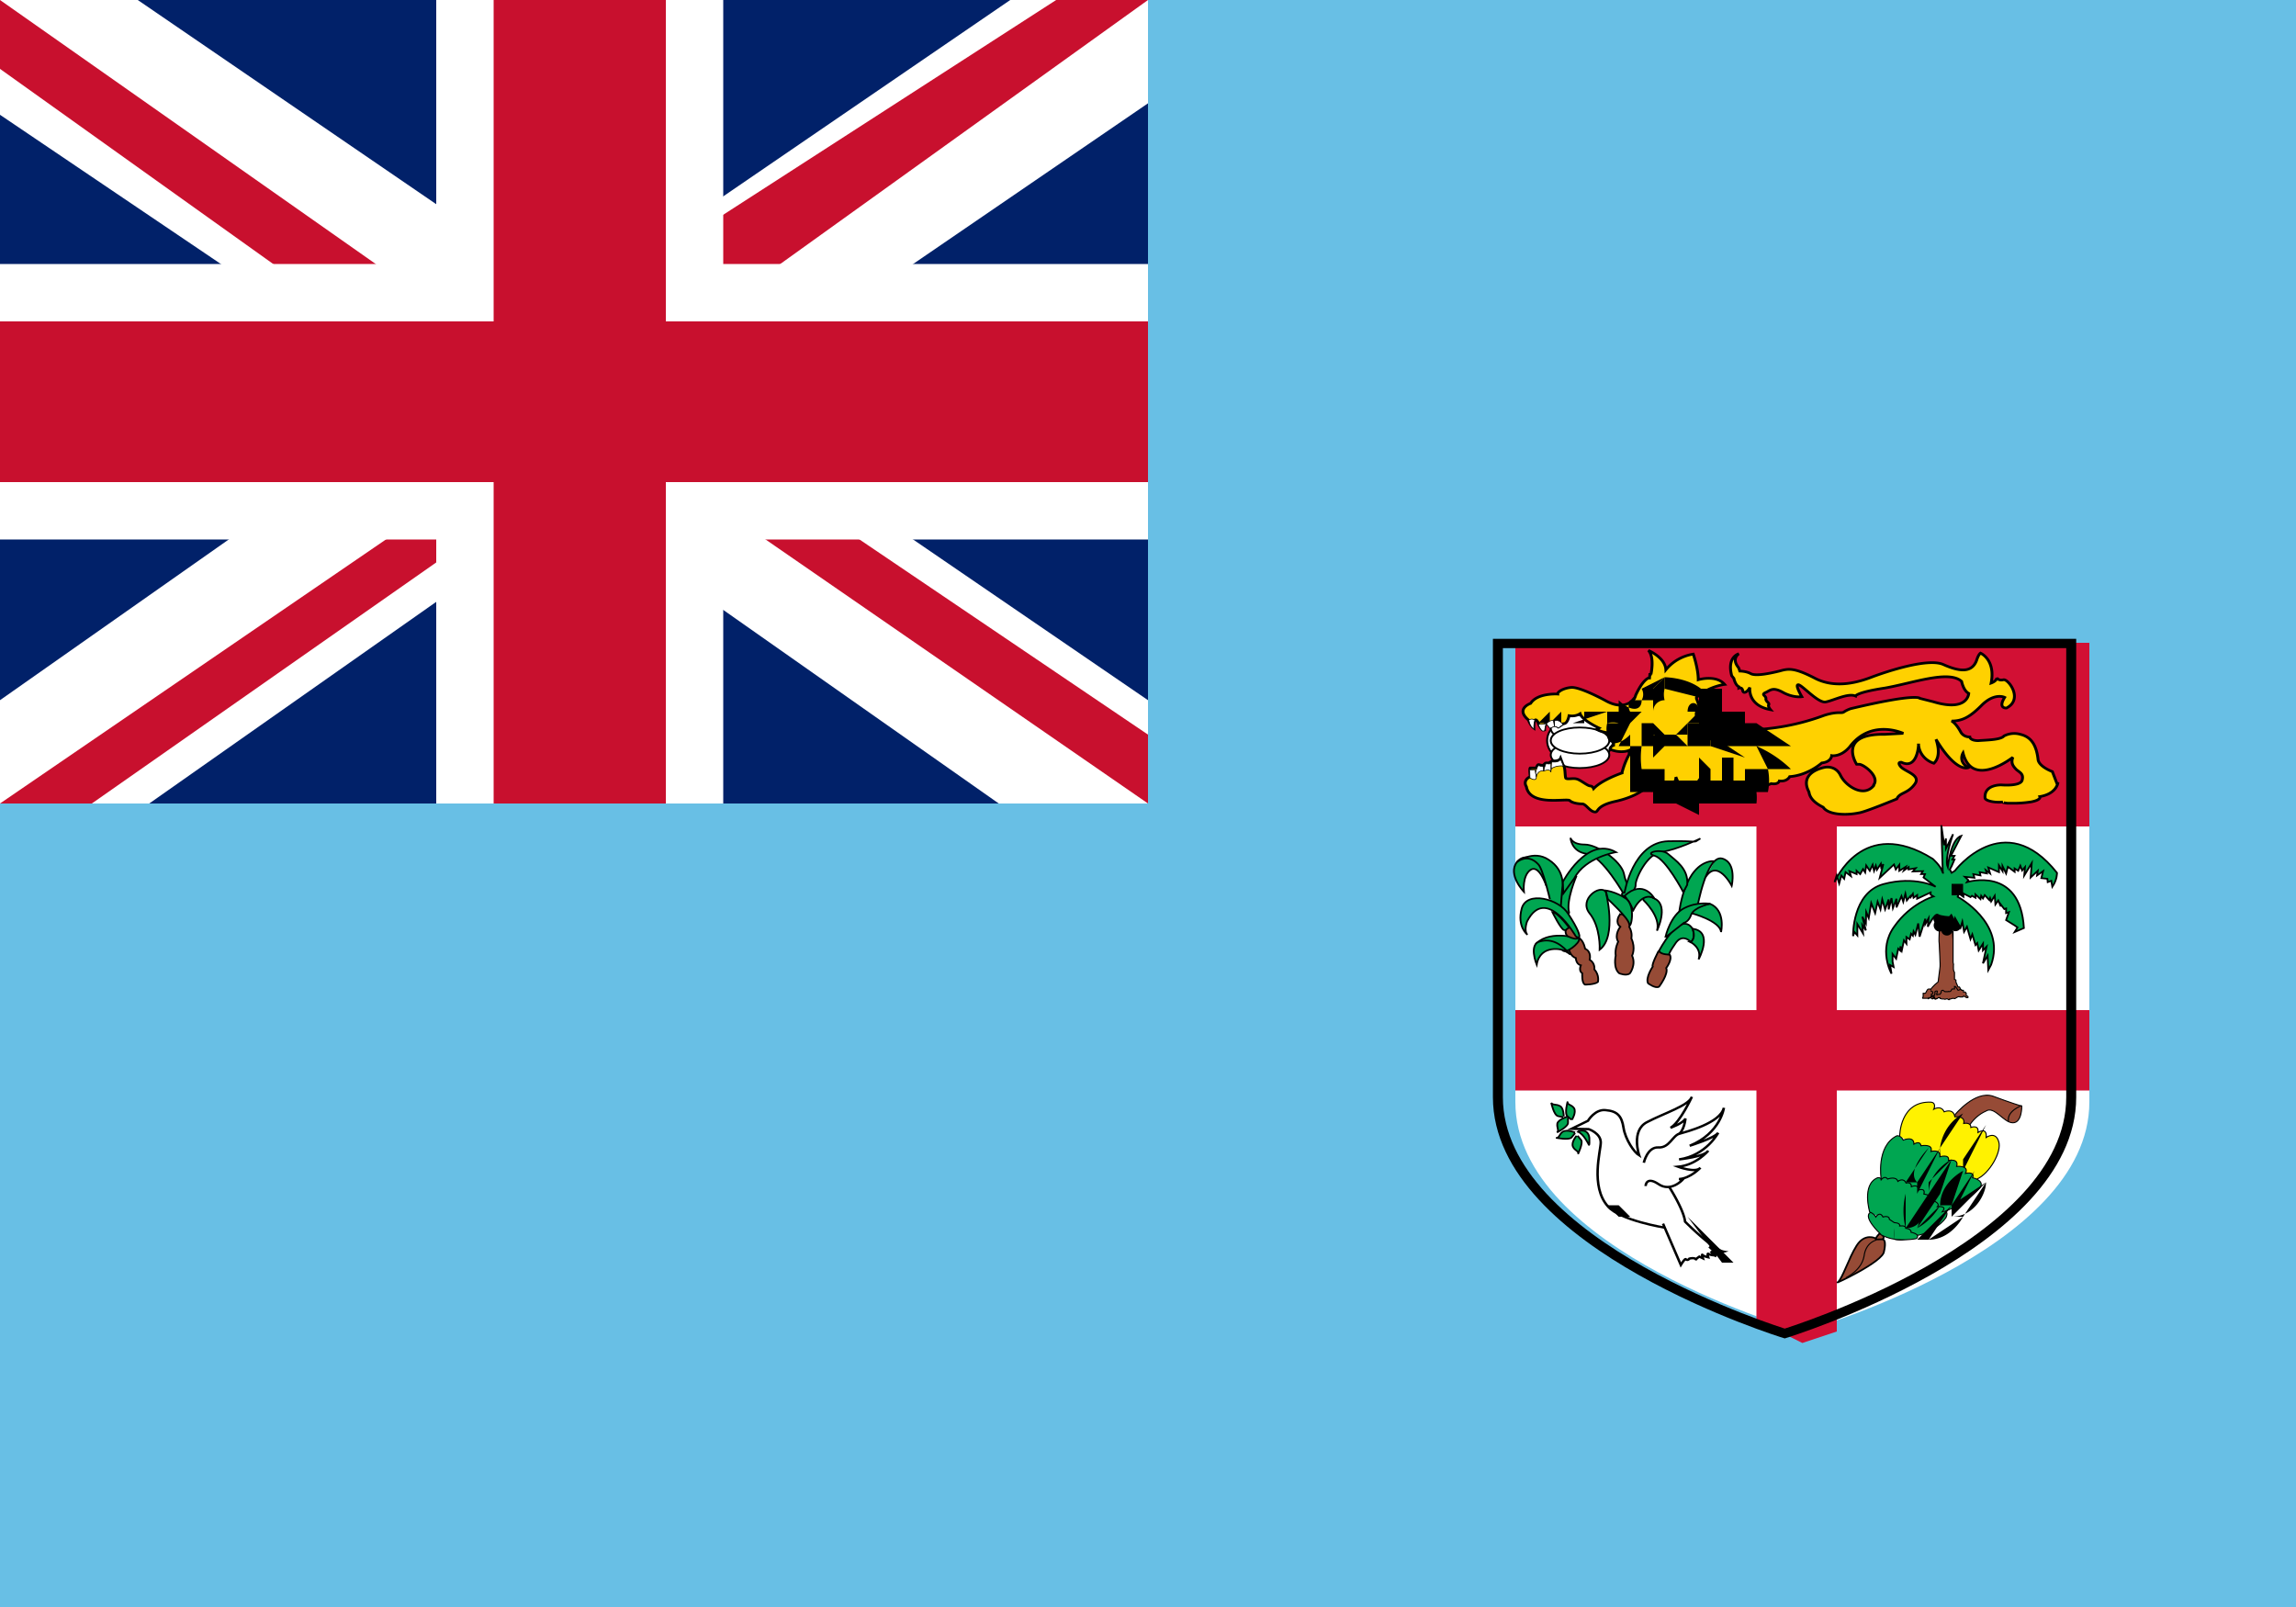 <svg xmlns='http://www.w3.org/2000/svg' width='20' height='14'><path fill='#68bfe5' d='M0 0h20v14H0z'/><path d='M13.2 5.6v4c0 1.3 2.5 2 2.5 2s2.5-.7 2.5-2v-4zm0 0' fill='#fff'/><path d='M15.3 7v1.8h-2.1v.7h2.1v2l.4.2.3-.1V9.5h2.2v-.7H16V7zm0 0' fill='#d21034'/><path d='M13.2 5.6h5v1.6h-5zm0 0' fill='#d21034'/><path d='M811.9 192.2c0 6-6.2 11-13.8 11s-13.5-5-13.5-11 6-10.9 13.5-10.9c7.6 0 13.8 4.8 13.8 10.9zm0 0' transform='matrix(.021 0 0 .019 -3 2.8)' fill='#fff' stroke-width='.8' stroke='#000' stroke-miterlimit='3'/><path d='M810.4 186.5c0 3.5-5.5 6-12.3 6-6.5 0-12-2.5-12-6 0-3.4 5.5-6 12-6 6.8 0 12.3 2.6 12.3 6zm0 12.3c0 3.4-5.5 6-12.3 6-6.5 0-12-2.6-12-6s5.5-6 12-6c6.8 0 12.3 2.6 12.3 6zm0 0' transform='matrix(.021 0 0 .019 -3 2.8)' fill='#fff' stroke-width='.8' stroke='#000' stroke-miterlimit='3'/><path d='M810.4 192.2c0 3.4-5.5 6-12.3 6-6.5 0-12-2.6-12-6 0-3.5 5.5-6 12-6 6.8 0 12.3 2.5 12.3 6zm0 0' transform='matrix(.021 0 0 .019 -3 2.8)' fill='#fff' stroke-width='.8' stroke='#000' stroke-miterlimit='3'/><path d='M578 235.4l-1.3-3.6s-3.6-1.4-4-3.5c-.5-5-2.3-7-5-7.7a5.9 5.9 0 00-4.6.5c-.9 1.2-5 1.2-7.2 1.4-2.3 0-2.4-1.1-2.4-1.1-1.8 0-2.5-1.4-2.5-1.4-1.1-2.2-2-3-2.6-3.4 3 0 5.2-1.2 8.6-4.9 3.6-3.7 6.3-2.2 6.3-2.2-2 3.4.5 3.2.5 3.2 4.8-2.6.6-8.7-.8-8.5-1.5.4-1.9-.6-1.9-.6 0 1-1.6 1.6-1.6 1.6 1.3-7.1-3-9-3-9-.6.5-1 1.9-1 1.9-1.3 4.3-5.1 3.6-9.5 1.5-4.4-2-16 2.2-19.8 3.7-3.6 1.5-10.3 3.8-16.3.4-6-3.3-7.5-2.8-9.9-2.1-2.3.6-6.5 1.6-8 .8-1-.6-2.3-.8-3.4-.8.4-.3-.2-1.2-.2-1.2-1.9-2.6.2-4 .2-4s-3.4.9-2 6.6l.6.8s.4 2 1.4 2.5v.4s.9-.4 1.1.8c.3 1.2 1.6 0 2-1 0 0-.8 5.4 5.8 6.7 0 0-.8-1-.5-1.5s-.8-.9-.8-1.7c.2-1-1.4-1.2-.2-1.9 1.4-.6 2-1.9 5-.1 2.9 1.7 5.3 1.3 5.3 1.3s-2-3.6-1-3.6 5.4 5.4 7.6 5.2c2.2-.4 6.4-2.8 8.5-1.8 0 0 .2-1.1 8.2-2.4 8-1.5 18-5.5 21.6-2 0 0 .5 2.8 2 3.6 0 0-.2 5.7-10 2.5l-3.7-1s-.6-1.7-19.5 3.1c0 0-1.1.4-1.9 1-.7.5-1.7-.3-5.5 1a62 62 0 01-26.4 4.3c-1.8-.5-3.4-.2-3.6-.5 0-.3 1 .1 1 .1-.6-.8-.9-.8-.9-.8-7.2-.8-6-4-6-4l.4 1c1.1-1.7-.4-5.1-.4-5.1h0v-.4l.4-.4c3.5-3 7.5-3.5 7.5-3.5-2.4-3-7.4-1.4-7.4-1.4 0-3.4-1.4-7.7-1.4-7.7-3 .5-5.8 2.2-7.7 4.7-.2-3.7-4.9-5.8-4.9-5.8 1.8 2.1.7 7.2.7 7.2h.2-.5l-.1 1.1h-.3s-1.6.5-3.6 5.2c0 0-.2 1-1 2v-.4s-2.4 3-7.4 0c0 0-7-4.1-9.6-4-2.4.2-4 1.4-3.9 2 0 0-5.7-.4-7.6 2.8 0 0-4.4 1.6-.6 5 0 0 .5 1.6 1.5 2.4 0 0-.1-3.2.8-2.3l.4.6c0 .4.6 1.6 1.2 2.2h.6c0-.9.3-1.8.4-2.2h.2l1 1.4 1-.5c.6 0 1.3.5 1.3.5l1.4-1c1.2.1 1.6-2.4 1.6-2.4 1.1.2 2.2 0 3.1-.6.6 2 5.3 4.3 5.3 4.3h0l-.6.4c2.2 1.5 6 1 6 1-1.4.7-1.3 3.8-1.3 3.8-1 .4-1 1.2-1 1.2 3.2 1.4 5.4.3 5.4.3v1.2c-1.4 2.7-2 5.4-2 5.4h0v.2s-5.6 2-8 4.7c0 0-.3-.8-1-.8s-2.8-1.9-3.8-2.1c-1-.3-2.5.2-3-.2-.3-.4-.1-3.6-.8-4l-.7-2c-.4 1-2.4.8-2.4.8l-.9.6h-.7c-.3 0-.4.4-.5.9l-.3.3v-.6c-.3.3-1-.1-1.4-.1-.2 0-.4.4-.6 1H430c-.3.2 0 2.6 0 2.6-2.3 1.2-1.1 3-1.1 3 1 6.1 11.4 3.4 12.2 4.2.8.8 2.6 1 3.5 1 1 0 2.1 2.2 3.4 2.4 1.4.3 0-1.8 6.1-3.2 6.1-1.5 8.3-4 8.3-4 1.8-.5 2.3-2.7 2.4-3.7l.2 1.5c.4 2.2-1.1 3-1.1 3l5.2-1.7c2.1-.5 1.8-2.4 1.8-2.4 2 5.8 5.7 6.2 5.7 6.2.8-2.1.6-3 .6-3h1.6c0-1.2-1-2-1.6-2.5l2.6 1.5 1-.2c0 1 1.3 1.8 1.3 1.8l.3-1.2c1 1.6 3.3 1 3.3 1l-.2-.8c4.7 2.9 12.2-.8 12.2-.8 2 .4 2.3-.8 2.3-.8 2.2.3 2.9-1.3 2.9-1.3 5.2-.4 9-4.1 9-4.1 2.7-.3 2.8-2.2 2.8-2.2s2.6.5 5.1-2.7c6-8.5 15-4 15-4l-5.2.3c-13.5-.2-7.9 9-7.9 9h.8c1.4.2 5.7 3.7 4 6.2v.2c-2.8 3.7-7.8.2-9.3-3-1.4-3.2-4.4-2.5-4.4-2.5s-7.5 1.3-4.5 7.4c.2 1.4 1 3 4 4.6 1.4 2.3 6.4 2.5 10 1.7C524 244 533 240 533 240c.8-2 3-1.5 5-4.4 2-2.8-2.9-3.8-4-5.4-1-1.4.3-1.2.3-1.2 4.5 2.3 4.8-5.2 4.8-5.2a6.4 6.4 0 004.3 5.5c2.4-2.3.6-7.2.6-7.2 5.8 10.3 9.1 8.5 9.1 8.5-3-1.8-1.5-4.4-1.5-4.4 2.6 10.9 14 1.3 14 1.3-.6 1.7 0 2.6 1 3.7 1 .9 2.1 1.3 1.6 3.2s-5.8 1.4-5.8 1.4-5-.2-4.6 4c.3 1 3.6 1.4 5 1.1 0 0-.5.2 1.3.4h2.1c2.2 0 4.5-.4 4.5-.4 3-.6 2.5-1.6 2.5-1.6 4.5-.8 5-3.9 5-3.9zm0 0' transform='scale(.031 .029)' fill='#ffd100' stroke-width='.8' stroke='#000' stroke-miterlimit='3'/><path d='M13.4 6.3l.1-.1v.1zm4.4.7h-.2.2zM16 7zm0 0M15.9 7h0v-.2.1zm1.6 0zm-3.7-.7h-.1v-.1.1l.3-.1h-.2zm0 0M13.5 6.3h.1v-.1zm-.1.6h0zm.3-.2v0zm0 0M13.6 6.8v0zm0 0'/><path d='M13.5 6.8zM15 6v.2h.2v.1h.1l.3.2h-.3l.1.2h-.2v.1H15h-.1-.4v-.1h-.2a.7.7 0 010-.2h-.2l.1-.2H14a.2.2 0 01.1 0h.1v-.1H14v.1a.2.2 0 000 .1c0 .1.1.1.2 0V6.9h.2V7h.2l.2.1v-.1H15.3a.4.4 0 000-.1h.1a.5.5 0 000-.2h.2a1 1 0 00-.3-.2H15l-.2-.1V6zm0 0'/><path d='M14.4 6.1h-.1c0 .1-.1.1-.2 0v.2h.2v.2h.1v.1l.1-.1h.4v-.1h-.1.1v-.1V6a.6.6 0 010 .2h-.1v.1h-.1v.2l-.1-.1a.3.3 0 01-.2 0v-.1h-.2l.1-.1h-.1a.1.1 0 010-.1h.1a.1.1 0 000-.1l.2-.1-.1.1zm0 0'/><path d='M14.5 6l.4.1c-.1-.2-.4-.2-.4-.2zm0 0l.4.1a.7.7 0 00-.4-.1zm0 0'/><path d='M14.5 6a.2.2 0 000 .1.1.1 0 00-.1.1v.1c0 .1 0 .2.2.1h.1v-.1h.1a.2.2 0 000-.2.2.2 0 010 .1l-.1.1-.1.1h-.2V6l.1-.1zm0 0M14.4 6.3h.1-.1zm0 0M14.5 6.2v.1zm0 .1zm0 0zm0 0v.1zm0 0zm0 0zm0 0zm0 0'/><path d='M14.4 6.3v.1h.1l-.1-.1zm0-.2zm.3.1v.1zm-.2 0zm.1 0zm0 .1zm0 0zm0 0zm-.1-.1zm0 0zm0 0zm0 0zm0-.2v.1zm.3.2c0-.1-.1-.1-.1 0 0-.1 0 0 0 0h.1zm0 0M14.8 6.2h-.2.1zm0 0M14.8 6.2h-.1zm0 0M14.7 6.2zm0 0M14.7 6.2zm-.1-.1zm0 0M14.5 6v.1zm0 0M14.5 6v.1zm0 0M14.5 6.1zm.1 0v.1zm.3.4l.3.1-.3-.2zm.1.1v.2h.1v-.2zm-.2 0v.2h.1v-.1zm-.2 0v.1zm0 0'/><path d='M429.6 216.3s.1 1.7 1.4 2.7c0 0-.1-1.8.3-2.6 0 0-.7-.8-1.7-.1zm2.6 1s.3 1.5 1.2 2.3h.6s.3-2.1.5-2.2c.3-.3-1.3.6-2.3 0zm0 0' transform='scale(.031 .029)' fill='#fff' stroke-width='.2' stroke='#000' stroke-miterlimit='3'/><path d='M434.5 217.4l1 1.4 1.3-.6-.3-1.8s-.8-.2-2 1zm4.8.2l-1.4 1.1s-.6-.5-1.1-.5v-1.6s1-.8 2.4 1zm-9.4 16s-.1-2.4 0-2.4c0 0 1 .2 1.4 0 0 0 .4 1.7.4 2.5-.2.8-1 .5-1.8 0zm6-2.4s-.1-2 .2-2.3c0 0 2 .3 2.4-.8l.8 2s-2.2-.3-3.6 1zm0 0' transform='scale(.031 .029)' fill='#fff' stroke-width='.2' stroke='#000' stroke-miterlimit='3'/><path d='M433.8 231.6s.3-2 .7-2.2c0 0 1 .3 1.3-.1v2.7s0-1.2-2-.4zm-2.3.4s.5-2 .8-2c.3 0 1 .5 1.4.2v1.4s-1.6-.4-2 1.8zm0 0' transform='scale(.031 .029)' fill='#fff' stroke-width='.2' stroke='#000' stroke-miterlimit='3'/><path d='M461.8 270.4s5 5 3.8 9.2c0 0 3.3-7.3-.4-9.5-3.4-2-3.6-.5-3.4.3zm0 0' transform='scale(.031 .029)' fill='#00a651' stroke-width='.5' stroke='#000' stroke-miterlimit='4.8'/><path d='M455 275s-1.3 2.1.3 3.4c0 0-1.8 2.4-.6 4.5 0 0-1 2-.7 4.2 0 0-.8 3.7 1 5.3 0 0 2 .9 3 0 0 0 1.8-2.6.6-5.3 0 0 1.1-2.2-.2-5.2 0 0 .4-1.6-.6-3.5 0 0 .6-1.2 0-2.2 0 0-2.6-2.7-2.8-1zm0 0' transform='scale(.031 .029)' fill='#964b36' stroke-width='.5' stroke='#000' stroke-miterlimit='4.8'/><path d='M456.5 269s-6.3-12-10.6-12.5c-4.4-.6-4.6-4.8-4.6-4.8s.4 2 4 2 10.2 5 11 8.7c.7 3.7 1.4 3.2 1.4 3.2zm0 0' transform='scale(.031 .029)' fill='#00a651' stroke-width='.5' stroke='#000' stroke-miterlimit='4.8'/><path d='M456.5 268.1s2.3-15.1 12.3-15.4c9.8-.2 6.4.8 9-.8 0 0-6.7 3.4-10.8 4-4.3.4-7.6 8.5-7.4 10 0 1.6-2.4 4.4-3.4 3.4-1.2-1 .3-1.2.3-1.2zm0 0' transform='scale(.031 .029)' fill='#00a651' stroke-width='.5' stroke='#000' stroke-miterlimit='4.8'/><path d='M458.8 273.8s2.3-6 6-4c0 0-3-5.8-8.3-.7 0 0 2.4 3.2 2.3 4.6zm-7.6-6s3.3 13.5-1.7 17.5c0 0 .3-6.9-2.9-11-3-4.2 3-8.7 4.6-6.4zm0 0' transform='scale(.031 .029)' fill='#00a651' stroke-width='.5' stroke='#000' stroke-miterlimit='4.8'/><path d='M451.8 270.1s5.8 5.7 6 7.5c.4 2 2-5.6-1-7.7-2.7-2-5.6-2.4-5.6-2.4zm0 0' transform='scale(.031 .029)' fill='#00a651' stroke-width='.5' stroke='#000' stroke-miterlimit='4.8'/><path d='M440.8 285s.4 2.3 2 2.8c0 0 0 1.8 1.4 2.2 0 0-.7 1.6.4 2.4 0 0-.2 3 .8 3.4 0 0 2.7 0 3.6-.8 0 0 .5-2-1-3.8 0 0 .3-1.8-1.3-2.9 0 0 .6-2.4-1.3-3.3 0 0-.3-2-1.4-3 0 0-2.3 3.1-3.3 3zm0 0' transform='scale(.031 .029)' fill='#964b36' stroke-width='.5' stroke='#000' stroke-miterlimit='4.8'/><path d='M443.8 282s-7.8-2.8-12 1.3c0 0 6.4.9 7.3 2.2.8 1.2 4.9-2.2 4.6-3.4zm0 0' transform='scale(.031 .029)' fill='#00a651' stroke-width='.5' stroke='#000' stroke-miterlimit='4.8'/><path d='M441.3 286.7l-1.4-.9c-.6-.7-7.1-2.3-8.1 4 0 0-2.4-6.3 1-7 3.4-1 6.2 1 8.4 4m-5-12.8s2.4 5.2 3.3 5.4c.9.2 1.5-.6 1.5-.6s-3.1-4.6-4.8-4.8zm-1.7-7.9s-2-6.5-4.4-4.8c-2.4 1.7-1.9 6.6-1.9 6.6s-4.6-5.1-2-8.9c3-3.9 8.3.4 8.3 7.1zm0 0' transform='scale(.031 .029)' fill='#00a651' stroke-width='.5' stroke='#000' stroke-miterlimit='4.8'/><path d='M439.9 279.8s0 1.3.9 1.6c.8.4 2.4 1 2.4.3s-1.2-3.7-1.7-3.3c-.5.4-1.4.4-1.6 1.4zm0 0' transform='scale(.031 .029)' fill='#964b36' stroke-width='.5' stroke='#000' stroke-miterlimit='4.8'/><path d='M438.4 272s-.3-5.7 3.5-7.9c0 0 .7.1 1.1-1 0 0-3 7.3-2.1 11l-.1.5' transform='scale(.031 .029)' fill='#00a651' stroke-width='.5' stroke='#000' stroke-miterlimit='4.8'/><path d='M439.1 265s6.8-14 15-9c0 0-8.6 1.5-11.7 7.8l-3.1 4.6zm0 0' transform='scale(.031 .029)' fill='#00a651' stroke-width='.5' stroke='#000' stroke-miterlimit='4.8'/><path d='M435.5 270.1s-2-9.3-3.3-10.5c-1.2-1.4-3.3-2.7-6-.6 0 0 4.6-3.9 9-.7 4.8 3.3 3.8 8.5 3.8 8.5l-.5 6.5-3.1-2.9' transform='scale(.031 .029)' fill='#00a651' stroke-width='.5' stroke='#000' stroke-miterlimit='4.8'/><path d='M442.8 281.3s-8.3-15.7-13.7-4.5c0 0-1 2.8.1 4 0 0-3-2.4-1.6-7.9 1.4-5.4 10.5-2.9 13.1 1.7 2.7 4.4 3.4 6.6 3 7-.3.2-1-.4-1-.4zm23.3 4.5s6-12.5 9.5-6.8c0 0 1 2.8-.5 4 0 0-2.4-3-4.5.7-2.2 3.4-1.4 3-1.4 3s-2 .7-3-.9zm0 0' transform='scale(.031 .029)' fill='#00a651' stroke-width='.5' stroke='#000' stroke-miterlimit='4.8'/><path d='M475 283s3.3 1.7 2.3 5.2c0 0 4.3-8.4-1.7-9.2 0 0 1.1 2.7-.5 4zm.5-8.6s7.9 2.3 8.1 5.6c0 0 1.4-6.5-3.1-8.5 0 0-5.4 1-5 3zm0 0' transform='scale(.031 .029)' fill='#00a651' stroke-width='.5' stroke='#000' stroke-miterlimit='4.8'/><path d='M479 264c3.4-6.6 7.6 2.1 7.6 2.1s1.5-7-2.7-8.2c-4.3-1.2-7 14.8-7 14.8l-5 1s1.4-13.7 8.9-15h1' transform='scale(.031 .029)' fill='#00a651' stroke-width='.5' stroke='#000' stroke-miterlimit='4.8'/><path d='M473 268s-4.8-9.8-8-10.9c-3.3-.9 1.8-2.4 3.8-.5 2 1.9 5.7 4.3 5.3 9.2zm-5 13.4s1.4-6.6 5.3-8.6c3.7-2 7.2-1.3 7.2-1.3s-4.5 1-5.3 3.3c-.7 2.2-2 2.4-2 2.4l-5 4.2zm0 0' transform='scale(.031 .029)' fill='#00a651' stroke-width='.5' stroke='#000' stroke-miterlimit='4.8'/><path d='M466 285.8s-2 4-1.6 4.6c0 0-2.1 3.3-1.3 5 0 0 2.1 1.7 3.1 1 0 0 2.7-3.8 2-5.6 0 0 1.8-2.5 1-4 0 0-2.4 0-3-1zm0 0' transform='scale(.031 .029)' fill='#964b36' stroke-width='.5' stroke='#000' stroke-miterlimit='4.8'/><path d='M14.2 8.1h.1zm0 .1h.1zm0 .2h0zm-.4 0h.1zm0 0h.1zm.1.1h0zm.6 0h.1zm0 0'/><path d='M542 299.9l-.3.2.4-.2zm9.3-2.4c0-.2-.2 0-.3-.2l-.4-.8h-.4l-.6-1.5V294.4l-.4-.2v-2.1c-.2-.3-.3-.7-.3-1V290c.1-.4-.1-.6-.1-1v-9.3 2.6l-.3-4.3-3.4-1.6s-.4 6.2-.2 7c0 1 .4 6.7.2 7.4l-.5 4.2s-1.6 1.2-2.2 2.5c-.6 1.3-.5 1.7-.6 1.7l1.5-.1-1.2.8c.3-.2.5-.2.6 0l.3.2.3-.2c.2 0 .5.4.6.2l.4-.1.2-.4c.1-.1.3 0 .4 0h.7c.3 0 .6-.5.9-.7.3-.2.4-.2.8-.2l1 .2.5-.2.3-.6.8-.1.4.1h.6l.4.2v-.4zm0 0' transform='scale(.031 .029)' fill='#964b36' stroke-width='.3' stroke='#000' stroke-miterlimit='4.8'/><path d='M544.5 299.7h.6v.2c0 .1.1.1.1 0l.4.2h.6c.3.2.5 0 .7 0 .2-.2.4 0 .6.2h.3v-.2h.3l.3-.1.4-.1.5.1h0l.8-.5c.3-.2.5 0 .6 0h.8l.3-.3.6.4c.1.1.7.3.6-.1 0-.4-.4-.2-.5-.4v-.7l-.3-.4h-.5v-.5h-.5l-.2-.2c-.3-.2-.4.2-.8.2l-.5-.8s-.2-.4-.5-.4v.8h-.5-.2c-.3.5-.3.8-.8.8 0 0-.2-.2-.3 0h-.9l-.4-.3-.1-.1h-.1-.1c-.1 0-.2 0-.3.2l-.1.6-.3.4h-.4c-.2 0-.5.4-.5 0s.4-1.1 0-1c-.2 0-.3 0-.5.2v.8c0 .2-.6.8-.5.9 0 .3.4 0 .4 0l.1.4c.3.3.8-.4.8 0m-2.1-2.7v-.2h-.4c-.3 0-.4.2-.5.4-.3.4-.3.9-.6.9h-.5v1l-.1.2c-.2.4 0 .3.3.3h1l.5-.2c.1 0 .4 0 .5-.2l.1-.4v-.4c0-.2.4 0 .4-.4.1-.7-.6-.2-.5-.8' transform='scale(.031 .029)' fill='#964b36' stroke-width='.3' stroke='#000' stroke-miterlimit='4.8'/><path d='M550.8 277.9c0 1-.5 1.6-1.4 1.6-.6 0-1.4-.7-1.4-1.6 0-1 .8-1.6 1.4-1.6.9 0 1.4.7 1.4 1.6zm-4.5-2c0 1-.5 1.6-1.4 1.6-.8 0-1.4-.7-1.4-1.6 0-1 .8-1.6 1.4-1.6.7 0 1.4.7 1.4 1.6zm0 0' transform='scale(.031 .029)' stroke-width='.5' stroke='#000' stroke-miterlimit='4.8'/><path d='M548.8 276.6c0 .9-.7 1.4-1.5 1.4s-1.4-.6-1.4-1.4c0-1 .6-1.6 1.4-1.6.8 0 1.5.6 1.5 1.6zm0 0' transform='scale(.031 .029)' stroke-width='.5' stroke='#000' stroke-miterlimit='4.8'/><path d='M546.4 278c0 .8-.6 1.6-1.4 1.6s-1.4-.8-1.4-1.6c0-.9.6-1.6 1.4-1.6s1.4.7 1.4 1.6zm0 0' transform='scale(.031 .029)' stroke-width='.5' stroke='#000' stroke-miterlimit='4.8'/><path d='M548.5 279.2c0 .8-.6 1.6-1.4 1.6s-1.4-.6-1.4-1.6c0-.9.7-1.6 1.4-1.6s1.4.7 1.4 1.6zm0 0' transform='scale(.031 .029)' stroke-width='.5' stroke='#000' stroke-miterlimit='4.8'/><path d='M549.3 261.6s13.8-19.5 28.7.6c0 0 .1 2-1.3 4.2l-.3-1.8-1 .4-.1-1-1.7-.2.5-2.1-1.7 1.3.2-1.4-2 2 .3-4.3-2.1 3.7.2-2.5-.8 1-.5-1.4-.6 1.5-1-.7v1l-1.9-1.5-.5 2-1-2.2v1.5l-1-1.7v2l-3-1.4.5 1.8-1.2-1 .3 1-2-.4.2 1-2-.4.3 1.1-2.7-.3 1 1-.4.6s15-5 16 13.8l-2.6 1.2.8-1.4-.8-.6-2.4-1.6.8-2.4-.8.3v-1.4l-.5.2-1-1.4v.6l-.7-1.8-.8 1.2-.2-2.6-1 1.7-.3-1-.2.6-1.3-1.5-.5 1-.5-.8-.2 1-1.4-1.4v1l-1-.6-.4.4-2-1.1v1l-1.3-1-.3 1s13.6 7.8 9.4 20.4l-.8 1.6-.2-4.3-1.3 2.3 1-5-1 1.1v-2l-1.2 2-.4-2.2-.5.6-.9-3.2-.5 1.4-1-3.7-.8 1.5-.5-3-.5 1.8-1.5-2.8-.1 1-1-2-.5.6s-2.5-.1-3.3-.7c-.8-.6-2.8 3.6-2.8 3.6l.2-2.5-.9 1.7V276l-1.6 5.4-.4-4-.8 3.4-.5-1-.2 1.3-.5-.6-.4 1.7-.9-.7v2l-.7-1-.6 3-.4-1.2v1.3l-.6-.6-.6 3-1-1.4v2.3l.3 1.6-1-.6.4 2.6s-3.9-7.3.8-14.2c4.6-7 11-9 11-9l-.8-.5v-.7l-3.8 1.9v-1.1l-1 .8-.2-1.2-.6 1-.1-.3-1 1.3-.4-2-.6 2.4-.5-1.7-1.4 3.4V270l-1 2.8-.4-3-.8 3.4v-3l-1 3-.8-3-.5 3-.8-2.3-.7 3.4-1.1-3-.7 4.5-.7-1.8-.1 3.4-1-2 1 4.1-1-1.6.2 2.5-1.6-2.8v3.4l-.8-1-.4 1.2s-.3-13 8.5-15.6c9-2.6 14.7.8 14.7.8l-3.4-2.8.4-1h-1.1l.5-.9-2.8.1.8-1-2 .4v-.7l-1.3 1 .5-1.1-1.8 1.2v-1.8l-1 1.4-.5-1.5-4 4 1-4.1-.6.9-.1-1-1.1 1.8-.3-1.2-.5 1.5-.4-1.8-.8 1.8-1-1.6-.3 2.1-.6-1-.8 1.5-1-1v1l-2-.9.4 1.5-1.5-1.2-.4 2-.8-1-.6 2.4-.7-2.4-.6 2s7.8-20.2 27.6-7c0 0 2.1 2 2.6 3.6.5 1.4.2.2.2.2l-.4-13.9.8 6 .5-2v3l2-4.3s-2.5 7.2-1.5 9.9c0 0 .8-8.4 3.8-9.4l-2.9 6h1l-.6 1.1h.6l-.8 2-.5 1 .5 1zm0 0' transform='scale(.031 .029)' fill='#00a651' stroke-width='.5' stroke='#000' stroke-miterlimit='4.8'/><path d='M17.1 7.9h0zm0-.2v-.1zm0 0M17 7.7v.1h.1v-.1H17zm0 .2zm0 .1zm.1 0zm0 0zm0 0'/><path d='M442.6 340.2s-2.4-1-3.5-.2c-1 .7-.9 2-1.9 1.8 0 0 3.7.8 4.4-.1l1-1.3m.4.8s-1.6 2-1 3.3c.5 1.2 1.8 1.3 1.4 2.2 0 0 1.5-3.3.9-4.2l-1-1.3m-3-5.7s-2.4.8-2.7 2c-.2 1.3.6 2.1-.1 2.7 0 0 3.3-1.8 3.1-3v-1.4m1.1.6s1.3-2.2.6-3.5c-.8-1.2-2-.9-1.8-2 0 0-1 3.7 0 4.5l1.1 1m-2.2-1s0-2.5-1-3.1c-1.1-.7-2.1-.2-2.5-1 0 0 .7 3.7 1.9 4l1.4.3m4.4 4.2s2.6-1 3 2c.1 3-.2 2-.2 2s-1.4-3.2-3-3.8zm0 0' transform='scale(.031 .029)' fill='#00a651' stroke-width='.5' stroke='#000' stroke-miterlimit='4.8'/><path d='M13.8 10v-.2.2zm0 0M13.8 10zm0-.2h-.1.2zm0 0M13.7 9.8zm.1 0zm0 .1h.1zm0 0'/><path d='M471.3 341c2-1 2.3-5 2.3-5-.5 1.4-4.2 2.8-4.2 2.8 2.7-1.6 6-9.3 6-9.3-.8 2.6-8 5-12.6 7.6-4.6 2.5-2.2 10-2.2 10-1.4-.9-3.9-4.8-4.4-8.3s-1.7-5-5-5.3c-3-.4-5 3.2-5 3.2l-4.6 2.4 4.8.1s3.4 1.2 3.4 4c0 2.5-3 13.2 2 19.2 3.3 4.2 16 6.4 16 6.4' transform='scale(.031 .029)' fill='#fff' stroke-width='.7' stroke='#000' stroke-miterlimit='4.8'/><path d='M461.9 349.3s1-4.8 4.1-4.6c3.1.2 4-3.6 5.9-4.1 1.9-.6 11.5-3.2 12.5-7.8 0 0-.9 7.6-9.6 11.4 0 0 7-2.3 8-3.9 0 0-3.3 6.8-11 8 0 0 7.2-.8 8.2-2.6 0 0-3.3 4.3-8.5 4.8 0 0 5 2 6.3.3 0 0-2.8 3.2-6 3.4l1 .2s-3.3 3.9-6.8 1.3c-3.5-2.5-3.6.6-3.6.6' transform='scale(.031 .029)' fill='#fff' stroke-width='.7' stroke='#000' stroke-miterlimit='4.8'/><path d='M469 356.5s4.1 6.8 4.5 10.5c0 0 7.8 8.4 10.8 9 0 0-1.6.5-4-1.5 0 0 2 2.1 2.4 2.2.6 0-1.6-.2-2-.8a5.5 5.5 0 001.6 1.5l-.6-.3s-1 0-1.6-.4c-.5-.4-.1 1-.1 1s-1.3-.3-1.6-.7.1 1 .1 1l-1-.5-.8.6s0 .5-.4 0c-.6-.3-1.6 0-1.6 0s-.4.7-1 .2c-.2-.4-1.4 1.7-1.4 1.7l-5-12.4' transform='scale(.031 .029)' fill='#fff' stroke-width='.7' stroke='#000' stroke-miterlimit='4.8'/><path d='M14.8 11l-.2-.3.2.3zm.2 0l-.4-.3.4.3zm0 0l-.3-.4.4.4zm-1-1.2zm0 0v.1zm0 0M14 9.8zm0 0M14 9.8zm0 0M14 9.8zm0 0M14 9.8zm0 .7l.1.1h.1l-.1-.1zm0 0'/><path d='M549.4 334.8s5.6-7.3 10.6-5.5c5 2 8.1 3 8.1 3s.1 5-2.5 5-5.2-5.2-7.6-3.5c-1.9.9-3.4 2.4-4.5 4.1-.1.7-6.3.8-4.1-3zm0 0' transform='scale(.031 .029)' fill='#964b36' stroke-width='.3' stroke='#000' stroke-miterlimit='4.8'/><path d='M528.3 370.4s-1.7 1.7-1 2c.7.5 2 0 2-.6s-1-1.6-1-1.4zm0 0' transform='scale(.031 .029)' fill='#964b36' stroke-width='.5' stroke='#000' stroke-miterlimit='4.8'/><path d='M527 372s-3-1.7-5.3 2.2c-2.2 3.7-4 10-5.3 11-1.3.8 12.9-6.2 13-9.3 0 0 .9-3.7-.6-3.6-1.5 0-1.5.2-2-.4zm0 0' transform='scale(.031 .029)' fill='#964b36' stroke-width='.5' stroke='#000' stroke-miterlimit='4.8'/><path d='M527.3 372.5s-3 .6-3.5 4.8c-.7 4.3-4.8 6.3-5 6.5m49.3-51.7s-4.4 1.7-3.7 4.9' transform='scale(.031 .029)' fill='#964b36' stroke-width='.3' stroke='#000' stroke-miterlimit='4.8'/><path d='M533.8 341.3s0-10.6 8.8-10.2c1.6.2.8 2.1.8 2.1s2-1.3 2.9.8c0 0 2.6-1.2 3 1.5 0 0 3-.4 2.5 2 0 0 2-.5 2 1.2 0 0 2.3-1 2 1.5 0 0 2.6-1.8 2.3 1.5 0 0 2.6-2 3.5 1.2 1 3-2.6 9.7-6.1 11.3' transform='scale(.031 .029)' fill='#fff200' stroke-width='.3' stroke='#000' stroke-miterlimit='4.8'/><path d='M17.4 10s0 .2 0 .3V10zm-.1.2V10v.3zm-.1 0l.1-.3-.1.3zm-.1 0l.2-.4-.2.3zm0-.1v-.3.3zm-.2 0a.4.4 0 01.2-.4l-.2.3zm-.1-.1a.3.3 0 01.2-.3.3.3 0 00-.2.3zm0 0'/><path d='M528.6 354.2s-1.5-9.9 4.4-13c0 0 1.1-.2 1.8 1.3 0 0 3-1.4 3 1.2 0 0 1.7-1.2 2 .5 0 0 3.5-.7 2.8 1.7 0 0 2.8-.8 2.5 1.6 0 0 2.8-.9 2.4 1.1 0 0 3-.7 2.3 1.8 0 0 3.6-.4 2.5 2.1 0 0 2.7-.7 2 1.3 0 0 3.6.8 2 3.1-2.7 3.1-6 5.5-9.8 7' transform='scale(.031 .029)' fill='#00a651' stroke-width='.3' stroke='#000' stroke-miterlimit='4.8'/><path d='M525.4 364.2s-2.4-8.4 2.2-10.4c0 0 .9-.2 1 .6 0 0 1-1.4 1.8-.2 0 0 2.4-1 2.9.7 0 0 1.5-1.3 2.3.5 0 0 1.5-.5 1.5 1.1 0 0 2-1 2 1 0 0 2-.8 1.5 1.2 0 0 3 .5 2.1 1.8 0 0 2.7.8 1.7 2 0 0 2.9-.4 1.4 1.5 0 0 2-.7 1 1.8-1.4 2.2-5.3 5-8 5.3' transform='scale(.031 .029)' fill='#00a651' stroke-width='.3' stroke='#000' stroke-miterlimit='4.8'/><path d='M528.3 370.6s-5-5-2.7-6.4c0 0 1 .4 1.5 1.4 0 0 1.1-1.9 2 0 0 0 1.8-.6 1.8.7l1.4 1s1.7 0 1.5 1c0 0 1.8-.3 1.7.7 0 0 1.6.1 1.5 1.2 0 0 2.8.5 1.5 1.9 0 0-4.8 1-8.3-.4 0 0-1.7-.6-2-1.1zm0 0' transform='scale(.031 .029)' fill='#00a651' stroke-width='.3' stroke='#000' stroke-miterlimit='4.8'/><path d='M17 10.6c.2 0 .3-.2.3-.3l-.2.3zm0 0l.3-.3-.3.2zm0 0l.2-.4-.2.3zm0-.1l.1-.3s-.2.1-.2.3zm-.4-.2l.1-.3-.1.3zm0 0l.2-.3s-.2.2-.1.3zm.2 0l.2-.2s-.2.1-.2.3zm-.3.3v-.3.4zm0 0v-.3.4zm.3.2c.2 0 .3-.2.3-.2l-.3.2zm0 0l.2-.2-.2.2zm0 0l.2-.3-.3.3zm-.2-.1a.6.6 0 010-.3v.3zm0 0c.2 0 .2-.3.2-.3l-.2.3zm.1 0a.5.5 0 00.2-.2l-.2.2zm0-.4v.4-.3l.2-.4-.2.3zm0 0'/><path d='M16.8 10.4l-.1.3.2-.3.1-.3-.2.3zm-.3.3v.1a.5.5 0 010-.1zm0 0v.1-.1zm0 0M16.5 10.8v-.1.1zm0 0a.2.2 0 00.1 0zm0 0h.1zm0 0M16.6 10.8h0zm0 0M16.6 10.8h0zm0 0'/><path d='M420.9 193.3v136.3c0 44.6 80.6 71 80.6 71s80.5-26.4 80.5-71V193.3zm0 0' transform='scale(.031 .029)' fill='none' stroke-width='2.8' stroke='#000' stroke-miterlimit='4.8'/><path d='M0 0h10v7H0zm0 0' fill='#012169'/><path d='M1.2 0L5 2.6 8.8 0H10v.9L6.2 3.5 10 6.1V7H8.7L5 4.4 1.3 7H0v-.9l3.7-2.6L0 1V0zm0 0' fill='#fff'/><path d='M6.6 4.1L10 6.4V7L5.8 4.1zm-2.8.3v.5L.8 7H0zM10 0L6.1 2.8V2L9.2 0zM0 0l3.7 2.6h-.9L0 .6zm0 0' fill='#c8102e'/><path d='M3.8 0v7h2.5V0zM0 2.3v2.4h10V2.3zm0 0' fill='#fff'/><path d='M0 2.8v1.4h10V2.8zM4.3 0v7h1.5V0zm0 0' fill='#c8102e'/></svg>